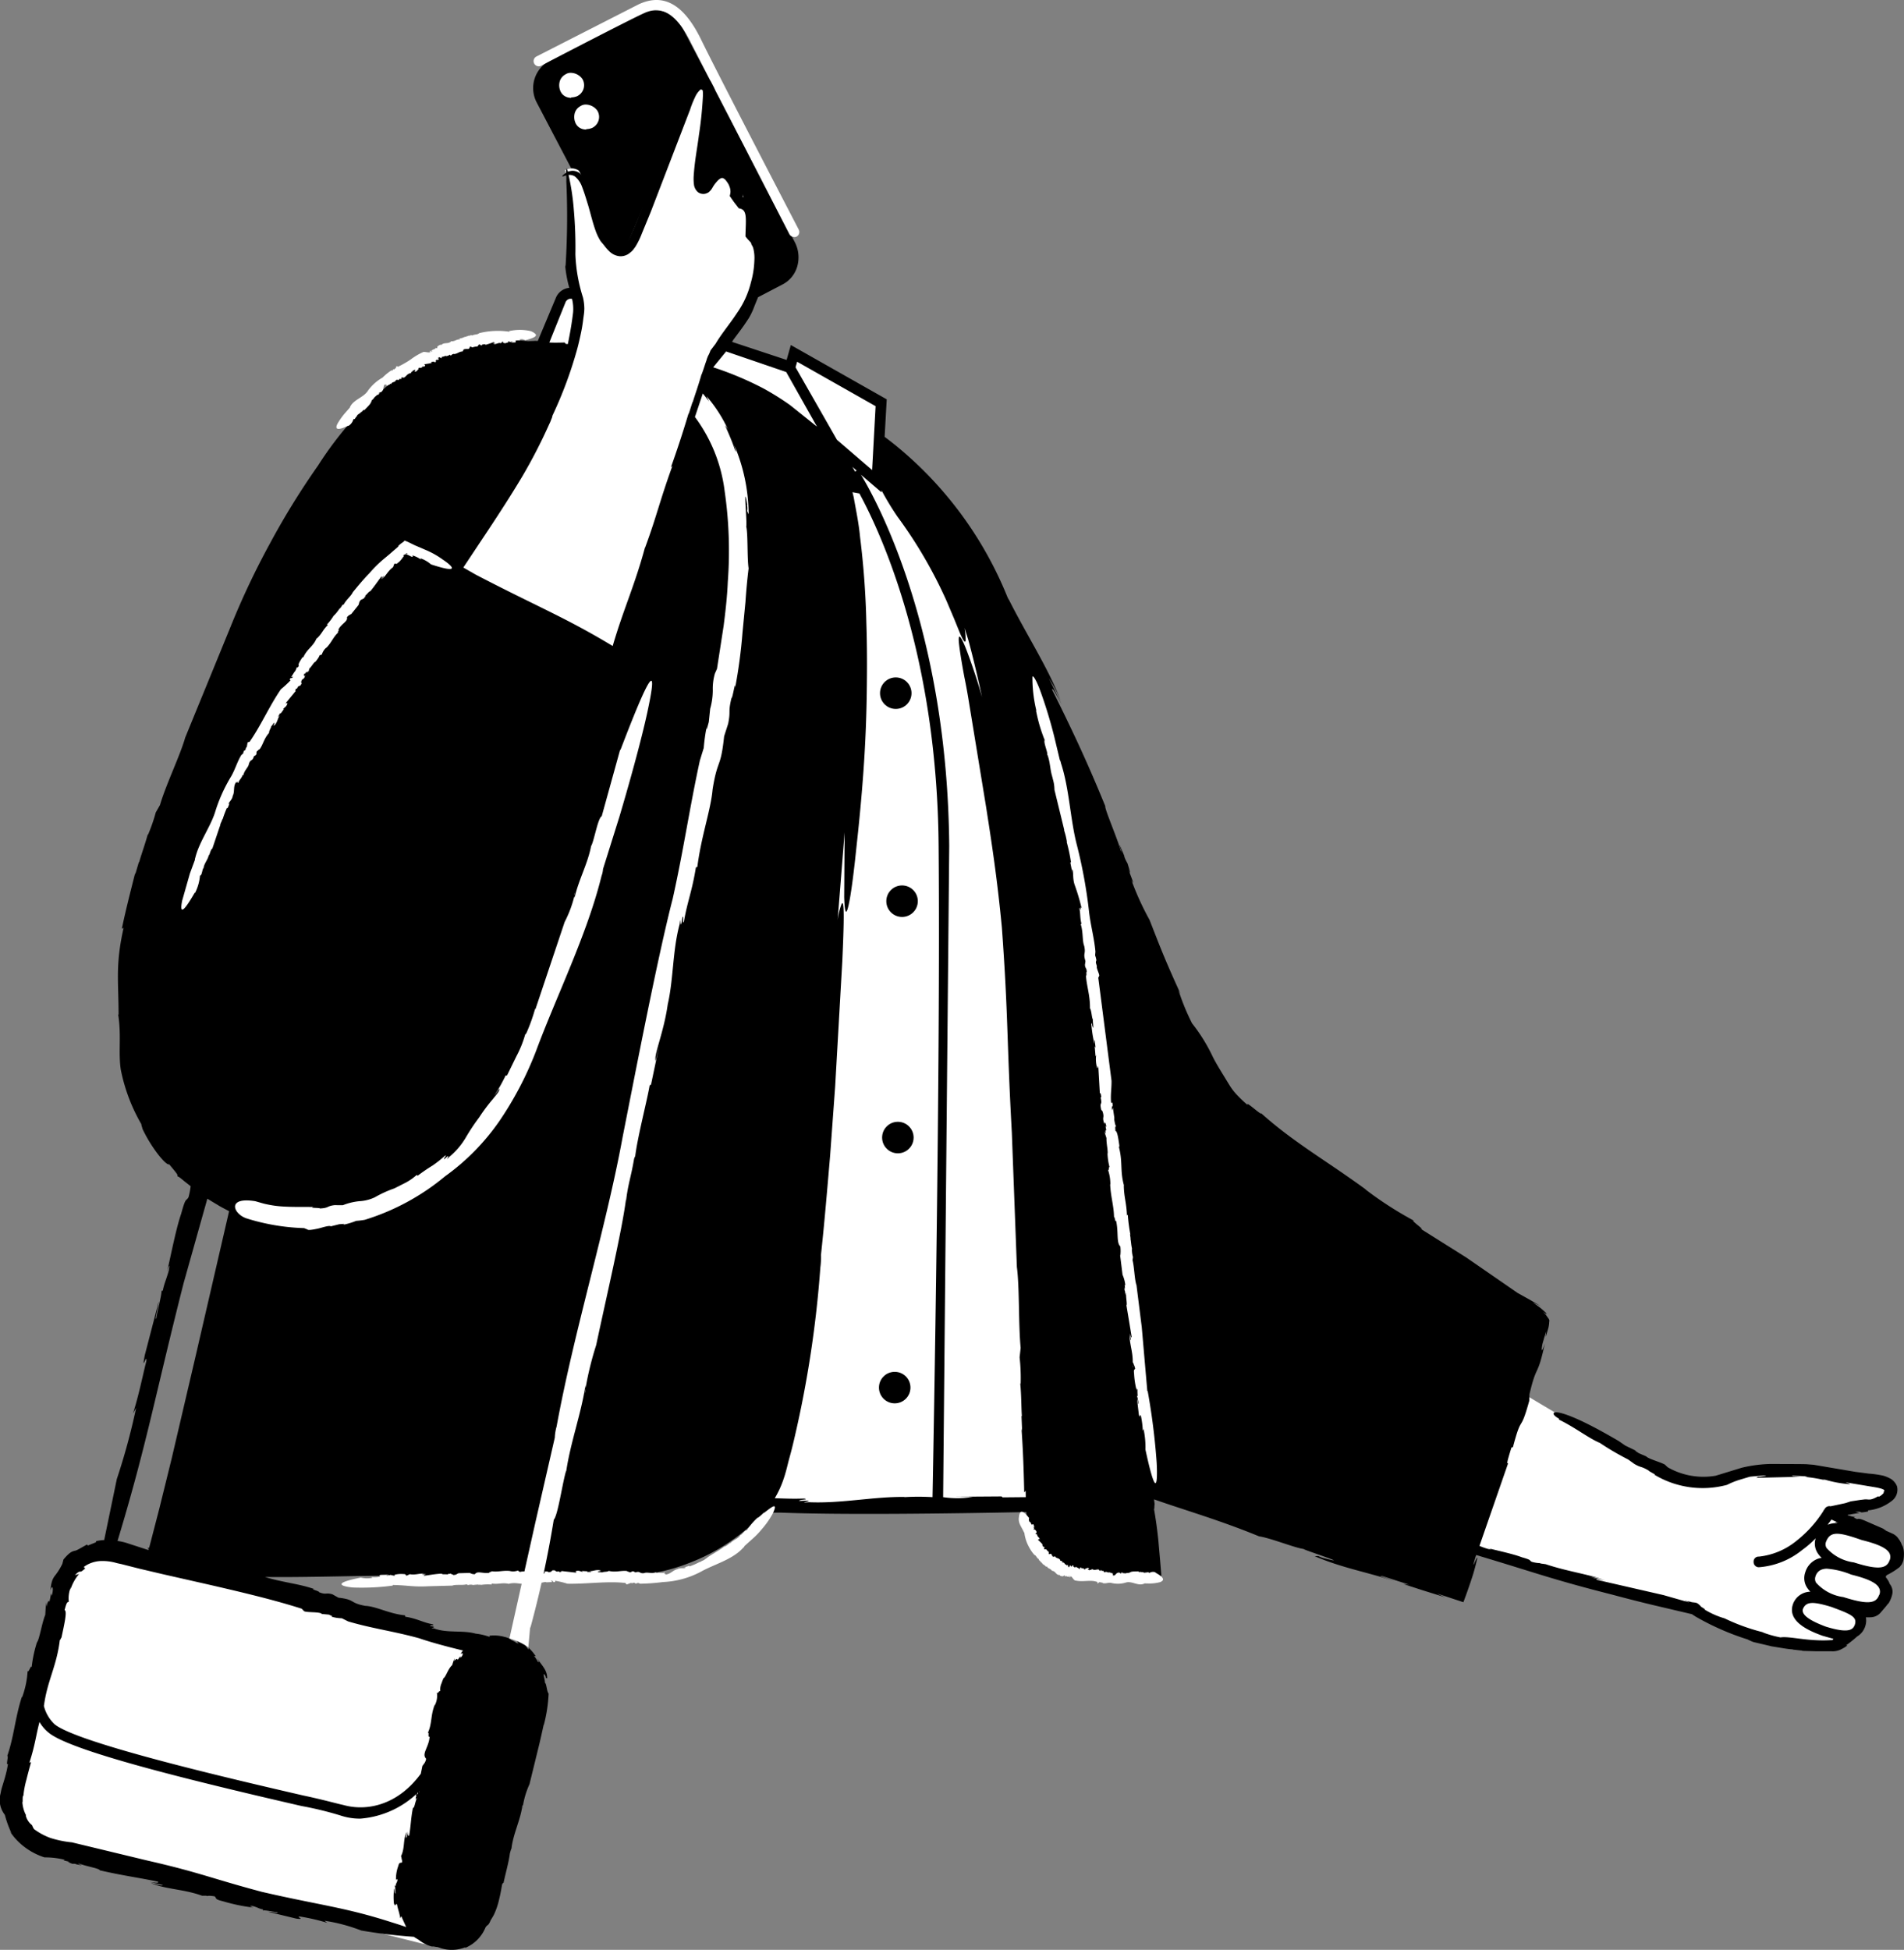 <svg xmlns="http://www.w3.org/2000/svg" width="181.268" height="185.606" viewBox="0 0 181.268 185.606">
  <rect x="0" y="0" width="181.268" height="185.606" fill="#808080" stroke="none"/>
  <g id="_61" data-name="61" transform="translate(-167.51 -64.467)">
    <g id="Group_1140" data-name="Group 1140">
      <path id="Path_16554" data-name="Path 16554" d="M207.6,249.45l-35.4-8.9a4.834,4.834,0,0,1-3.5-5.9l4.7-18.8a4.834,4.834,0,0,1,5.9-3.5l35.4,8.9a5.331,5.331,0,0,1,3.9,6.5l-4.5,17.8A5.409,5.409,0,0,1,207.6,249.45Zm31.7-162.4a15.478,15.478,0,0,0,0-2.2c-.3-1.6-1.6-1.3-1.6-1.3a2.22,2.22,0,0,0-.6-2.6c-1.1-.9-2,.3-2.4,1s-.4-.5-.2-2c.2-1.6,1-6.8.5-7.3-.6-.5-1.4-.7-2.2,1.6s-4.4,11.1-5.2,12.8c-.9,1.8-1.5.8-2.2-.1-.6-.9-.8-2.5-1.7-4.8s-2.4-1.5-2.4-1.5a43.791,43.791,0,0,1,.5,8.4c0,2.1,1,3.8.8,5.2s-.6,6-5.8,15.1c-1.17,2.03-3.18,5.23-5.56,8.9l1.57.9c5.97,3.1,8.74,4.14,13.55,7.1l9.14-27.5a18.294,18.294,0,0,1,1.6-2.4,12.756,12.756,0,0,0,3-6.4c.3-2.8-.8-2.9-.8-2.9h0Zm-13.43,40.4.08.05a.2.2,0,0,0-.08-.04Zm65.33,79a385.343,385.343,0,0,0,37.7,11.1,21.98,21.98,0,0,0,12.96,3.6c.6.1,1.36-.62,2.16-1.32.5-.4.17-1.08.47-1.68.2-.4,1.2.1,1.6-.4.5-.6,1.3-1.5.9-2-1.6-1.9.9-1.8,1.1-2.7a2.118,2.118,0,0,0-.6-2,41.907,41.907,0,0,0-5.52-2.4c-1-.2,2-.42,3.6-.72,1.8-.3,3.5-2.17.4-2.47s-5.6-1-6.5-1-4.1-.3-6.2.3c-1.5.4-3.1,1.5-6.4.3-5.2-2.1-22.4-12.8-30.7-18.1-4.2-2.2-18.4,14.7-5,19.5l.03-.01Z" fill="#fff"/>
      <path id="Path_16555" data-name="Path 16555" d="M340.9,211.05c-.4,1.2,1,2.1,3,2.6,1.9.6,3.5.9,4-.5.5-1.5-1-2.1-3-2.6C342.9,209.85,341.5,209.45,340.9,211.05Z" fill="#fff"/>
      <path id="Path_16556" data-name="Path 16556" d="M339.9,214.35c-.4,1.2,1,2.1,3,2.6,1.9.6,3.5.9,4-.5.5-1.5-1-2.1-3-2.6C342,213.15,340.4,212.85,339.9,214.35Z" fill="#fff"/>
      <path id="Path_16557" data-name="Path 16557" d="M338.7,217.45c-.3,1,.9,1.7,2.5,2.3,1.6.5,3,.7,3.4-.5.4-1.3-.9-1.7-2.5-2.3C340.5,216.45,339.2,216.15,338.7,217.45Zm-73.3-78.2a69.126,69.126,0,0,0-4.2-12.9c-7.5-17.7-18.4-27.3-33.3-26.7-3.6.1-15,.3-21.4,26.6-.8,3.4-15.4,81.4-15.4,81.4h79.3Z" fill="#fff"/>
      <path id="Path_16558" data-name="Path 16558" d="M243.1,98.15l-1.2,4.3,9.1,7.8.4-7.4-8.3-4.7Z" fill="#fff"/>
      <path id="Path_16559" data-name="Path 16559" d="M219.3,96.85l1.6-3.8a1.04,1.04,0,0,1,1.3-.6l20.5,7,6.5,11.4-17.7-3.1-12.2-10.9Z" fill="#fff"/>
      <path id="Path_16560" data-name="Path 16560" d="M248.8,109.45s8.4,12.3,8.6,35.5-.6,62.8-.6,62.8" fill="#fff"/>
    </g>
    <circle id="Ellipse_380" data-name="Ellipse 380" cx="1.5" cy="1.5" r="1.5" transform="translate(251.19 195.05)"/>
    <circle id="Ellipse_381" data-name="Ellipse 381" cx="1.5" cy="1.5" r="1.5" transform="translate(251.49 171.25)"/>
    <circle id="Ellipse_382" data-name="Ellipse 382" cx="1.5" cy="1.5" r="1.5" transform="translate(251.89 148.75)"/>
    <circle id="Ellipse_383" data-name="Ellipse 383" cx="1.5" cy="1.5" r="1.5" transform="translate(251.29 128.95)"/>
    <path id="Path_16561" data-name="Path 16561" d="M335,213.2a6.866,6.866,0,0,0,3.85-1.56,11.814,11.814,0,0,0,2.9-3.25" fill="#fff"/>
    <path id="Path_16562" data-name="Path 16562" d="M173.56,212.98h0a1.52,1.52,0,0,0,.06-.2ZM313.1,197.85h0v0Z"/>
    <path id="Path_16563" data-name="Path 16563" d="M348.6,211.58a2.547,2.547,0,0,0-.24-.5l-.18-.25a1.529,1.529,0,0,0-.3-.27,1.452,1.452,0,0,0-.18-.1l-.33-.15-.45-.2c.37.15-.13-.1-.1-.12l-1.88-.82-.28-.1c-.04-.01-.08-.01-.12-.02a.4.4,0,0,0-.22.02c-.48-.2-.27-.17-.17-.2a2,2,0,0,1-.43-.08l-.3-.08c-.01-.07.14-.07.2-.1a.557.557,0,0,0-.08.05c.3-.08.65-.12,1-.18l-.4-.1c.43-.04.47,0,.53.03a.2.2,0,0,0,.13.02,5.623,5.623,0,0,0,.57-.09l-.03-.1a4.3,4.3,0,0,0,2.27-.9,1.323,1.323,0,0,0,.5-1.4,1.5,1.5,0,0,0-.55-.68,3.523,3.523,0,0,0-.74-.32,9.563,9.563,0,0,0-1.38-.2l-1.3-.17-3.95-.67-.75-.06-.65-.01-2.72-.01a12.958,12.958,0,0,0-2.74.36l-2.48.76a6.836,6.836,0,0,1-4.56-.8l-.22-.2c-.05-.17-1.67-.6-1.83-.84l-.7-.3c-.18-.12-.56-.35-.2-.2l-1.1-.53-.62-.43c-6.34-3.73-6.9-2.77-5.7-2.14l.01.1c1.58.77,2.8,1.76,3.9,2.22a25.518,25.518,0,0,0,2.68,1.57l.6.43c.7.4.57.17,1.35.62-.08.03,1,.55.5.37a8.928,8.928,0,0,0,6.97,1,7.756,7.756,0,0,1,1.15-.47l1-.3c.06-.02,2.57-.24,1.13-.02a1.042,1.042,0,0,1-.33.02l-.16.1,4.15-.1c-.45-.04-1.03-.06-.64-.1l1.37.06c-.08.02-.14.03-.26.05a13.956,13.956,0,0,1,1.94.32l-.27-.13a11.29,11.29,0,0,0,2.5.5c.53.02-.95-.26.13-.1l2.4.4c1,.18.94.32.77.48.04.01.08.02-.02.12a1.38,1.38,0,0,1-.4.3l-.08-.04c-.67.38-.83.3-1,.3a1.26,1.26,0,0,0-.34,0l-.33.04-.93.14-.52.17-1.4.3a.51.51,0,0,0-.55.23l-.05.08c-.01.01-.01.01-.02.01a.54.54,0,0,0-.07.13,11.282,11.282,0,0,1-2.6,2.87,6.783,6.783,0,0,1-3.54,1.47.467.467,0,0,0-.5.5.49.49,0,0,0,.47.51h.05a7.459,7.459,0,0,0,4.13-1.66,9.114,9.114,0,0,0,1.26-1.1,1.65,1.65,0,0,0,.13,1.32,2.266,2.266,0,0,0,.44.55,1.666,1.666,0,0,0-.56.17,1.958,1.958,0,0,0-1,1.2,1.667,1.667,0,0,0,.12,1.38,2.669,2.669,0,0,0,.36.47,1.789,1.789,0,0,0-1.67,1.23l-.01.04c-.5,1.67,1.8,2.54,2.83,2.92l1.06.3c-.06.04-.1.06-.05.1a.35.35,0,0,1-.1.02h-.1c-2.2.14-3.95-.4-4.8-.26a10.129,10.129,0,0,1-1.75-.5l.25.05a18.867,18.867,0,0,1-3.82-1.36,7.8,7.8,0,0,1-2-.9c.4.17-.08-.1-.48-.37.13.08.2.13.22.12,0-.01-.02-.03-.07-.07a1.956,1.956,0,0,0-.3-.24l-.15-.04-.4-.05c0-.01-.03-.02-.01-.02-.83-.17-.7-.12-.3-.02-.02,0,.01.02.12.07l-2.46-.7-6.33-1.45c-.22-.12.28-.03.88.1l-1.46-.37a7.116,7.116,0,0,1,1.3.28c-1.7-.58-3.6-.83-5.6-1.5l-.44-.06-.12-.04a3.17,3.17,0,0,1-.77-.13c-.27-.15.06-.15-.94-.43-.77-.3-2.25-.62-3.3-.88.55.17.36.16.12.1a7.351,7.351,0,0,1-.85-.3l2.74-7.9c-.23.24.04-.58.3-1.45l.15-.06c.88-3.33.64-1.12,1.55-4.4l.02-.62c.7-3,.75-1.5,1.47-4.86-.2.65-.3.78-.3.55a2.964,2.964,0,0,1,.1-.6l.13-.46.2-.63a3.876,3.876,0,0,0-.04.52l.22-.76a2.58,2.58,0,0,0,.1-.66c.07-.2-.1-.34-.2-.5a1.925,1.925,0,0,0-.42-.46c.4.24.42.35.32.12-.1-.1-.27-.26-.53-.48l-.36-.27-.38-.27.42.2.2.1a2.764,2.764,0,0,1,.34.22,6.469,6.469,0,0,0-.7-.45l-.57-.33-1.13-.63-4.88-3.37-4.42-2.78c.77.37-1.15-.95-.52-.7a34.5,34.5,0,0,1-4.74-3.06l.2.13c-3.86-2.83-6.9-4.5-10.05-7.32.04.24-1.56-1.28-1.28-.78a12.548,12.548,0,0,1-1.12-1.07,5.358,5.358,0,0,1-.43-.54c-.14-.2-.27-.42-.4-.63-.5-.83-1-1.6-1.37-2.34a16.443,16.443,0,0,0-1.98-3.2,21.336,21.336,0,0,1-1.3-3.17l.23.42c-1.57-3.43-1.95-4.47-2.98-7.1a26.6,26.6,0,0,1-1.73-3.8c.4.73,0-.23-.33-1.12.23.56.33.72-.04-.47a3.319,3.319,0,0,1-.3-.63c0-.01-.01-.06.01-.04-.6-1.46-.53-1.2-.28-.5-.03-.03-.03.04.03.26-.46-1.58-1.65-4.27-1.57-4.52-1.8-4.42-3.28-7.5-5.04-11.05-.1-.44.36.36.9,1.4l-1.23-2.54a13.3,13.3,0,0,1,1.15,2.2c-1.2-3.15-3.18-6.15-4.96-9.67-.02-.03-.04-.05-.06-.08a1.013,1.013,0,0,0-.07-.15,36.023,36.023,0,0,0-9.87-13.8q-.888-.768-1.83-1.47l.2-3.57-9.13-5.17-.4,1.42-5.2-1.72a.537.537,0,0,0,.1-.16c.47-.64.92-1.2,1.5-2.1a6.563,6.563,0,0,0,.53-1.13l.35-.86,2.3-1.2a2.784,2.784,0,0,0,1.43-1.73,3.14,3.14,0,0,0-.2-2.25l-7.62-14.53c-.02-.1-.04-.24-.08-.38a1.252,1.252,0,0,0-.2-.4,1.491,1.491,0,0,0-.2-.15l-2.7-5.14a2.784,2.784,0,0,0-1.73-1.43,3.14,3.14,0,0,0-2.25.2l-8.6,4.5a2.948,2.948,0,0,0-1.22,3.98l3.27,6.24c.52,0,1.25.3,1.77,1.63.22.55.4,1.1.6,1.68-.18-.5-.37-.98-.58-1.46a3.108,3.108,0,0,0-.96-1.36,1.11,1.11,0,0,0-.96-.2.686.686,0,0,0-.17.05c-.08-.26-.14-.37-.16-.22a2.214,2.214,0,0,0-.02.32q-.077.064-.16.12c-.12.1-.2.16-.2.2-.02.06.13.02.36-.07a75.266,75.266,0,0,1-.05,8.7l-.04-.17a12.108,12.108,0,0,0,.4,2.18,1.42,1.42,0,0,0-.5.13,1.523,1.523,0,0,0-.78.82l-1.72,4.1c-.08,0-.17-.01-.28-.01-.16.02-.36.01-.63.03-.6-.06-1.3-.1-1.94-.1l-2.1.16a17.712,17.712,0,0,0-8.95,3.84,33.894,33.894,0,0,0-7.02,7.94,73.05,73.05,0,0,0-4.57,7.4,74.973,74.973,0,0,0-3.78,8l-4.3,10.5c-.47,1.68-1.82,4.44-2.4,6.42l-.4.7a16.268,16.268,0,0,1-.74,2.13l-.02-.05c-.28,1.03-.7,2.16-.82,2.67l-.02-.05-.37,1.25.02-.23c-.45,1.8-.94,3.68-1.28,5.36l.17-.1c-.8,3.56-.48,5.06-.48,8.28l-.04-.04c.32,2.05,0,3.6.25,5.27a16.875,16.875,0,0,0,2.07,5.38c-.27-.48.03.25-.02.22.87,1.87,2.3,3.58,2.55,3.4.95,1.13.76.93.8,1.17.04-.05.3.15.65.45l.6.47a6.722,6.722,0,0,1-.2,1.04c-.24.45-.25-.1-.7,1.58-.46,1.3-.95,3.8-1.35,5.56.27-.93.25-.62.18-.2-.22.84-.46,1.3-.58,1.96l-.13.03c.08.15-.47,2.28-.48,2.58-.24.45.25-1.33.22-1.56l-1.32,5.07c-.36,1.83.23-.3.14.6-.4,1.6-.7,3.18-1.27,4.98l.3-.54a61.941,61.941,0,0,1-1.84,6.78l-1.2,5.8a5.309,5.309,0,0,0-.8.11c.2.1-.3.2-.74.42l-.1-.1c-.86.48-1,.58-1.2.6-.17.06-.42.07-1.04.83-.03.13-.07.26-.1.4a5.842,5.842,0,0,1-.72,1.15,1.818,1.818,0,0,0-.24.43,3.153,3.153,0,0,0-.16.95c.13-.6.34-.22.1.52l-.07-.22a6.336,6.336,0,0,1-.16.84c0-.26-.14-.17-.27.44l-.04-.45-.07,1.2c-.35.86-.54,2.3-.8,2.64a12.306,12.306,0,0,0-.5,2.38c-.02-.4-.32.63-.38.3a8.564,8.564,0,0,1-.54,2.57v-.12c-.68,2.14-.74,3.76-1.4,5.67.16-.05-.17.96.07.75a10.922,10.922,0,0,1-.33,1.44l-.2.66a4.742,4.742,0,0,0-.17.7,2.3,2.3,0,0,0,.4,2.05,10.028,10.028,0,0,0,.64,1.76l-.17-.2a6.02,6.02,0,0,0,1.61,1.65,6.268,6.268,0,0,0,1.7.84,7.737,7.737,0,0,1,1.97.24c-.4.01.08.1.5.2-.28-.05-.37-.04.17.17a1.9,1.9,0,0,1,.33.01c0,.01.02.02.01.03.72.14.6.08.28-.02.02-.01,0-.04-.1-.1.7.32,2.06.5,2.1.7,2.15.5,3.73.7,5.53,1.08.18.14-.26.12-.8.02l1.27.3c-.04.13-.75-.1-1.14-.18,1.45.6,3.16.57,4.88,1.2h.4l.1.04c.01-.06.42-.03.7.02.22.18-.08.26.8.47a17.151,17.151,0,0,0,2.9.6c-.48-.14-.3-.16-.1-.15.44.1.66.28,1,.32v.16c-.14-.2,1.18.13,1.36.1.22.18-.7-.07-.83-.02l2.64.64c.96.12-.13-.2.35-.2a19.187,19.187,0,0,1,2.6.6l-.27-.2a16.354,16.354,0,0,1,3.5.93,48.52,48.52,0,0,0,5.02.6,2.13,2.13,0,0,0,1.7.4h-.1c.54-.27.37-.46,0-.6l.27.04c-.14-.14-.3-.27-.43-.4s-.22-.2-.2-.22a6.965,6.965,0,0,1-1-1.7,4.4,4.4,0,0,1-.33-2.52c.58-2.13,1.03-2.72,1.5-5.04.3-1.1.54-2.3.78-3.38-.08-.56.35-1.42.34-2.06l.18-.2a1.28,1.28,0,0,1,.13-.67l.03.02a6.884,6.884,0,0,1,.13-.84l.03.02.08-.38.03.08a6.049,6.049,0,0,1,.35-1.6h-.15c.42-1.02.23-1.47.66-2.38l.03.02a3.434,3.434,0,0,1,.34-1.57,4.462,4.462,0,0,0,.44-1.35c-.02.14.1-.02.12.01.2-.46.5-.88.28-1.07.24-.3.27-.17.38-.13-.1-.08.1-.35.3-.54l-.07.12a3.378,3.378,0,0,1,.63-.5l-.26-.12c.42-.17.23.18.57-.04l-.08-.18a1.873,1.873,0,0,1,1.45.23l.18.04a1.118,1.118,0,0,0,.18.08l.2.07.18.06a2.128,2.128,0,0,1,.67.4,3.45,3.45,0,0,1,1.03,1.35,4.428,4.428,0,0,1-.04,3.6l-.17.08c-.22,0,.13.78-.1.83l.02.32c-.06.07-.14.24-.15.08a.882.882,0,0,0-.03.5l-.2.26c-.38,1.06-.36,2.05-.7,3.18a26.257,26.257,0,0,0-1.26,5.48c-.22,2.17-1.66,4.4-1.85,6.63a.281.281,0,0,0,0,.24,5.777,5.777,0,0,1-.7,1.56,4.7,4.7,0,0,1-.75.9,4.346,4.346,0,0,1-1.74,1.03c-.57.17-1.05.18-1,.45.03.1.2.34.68.5a3.463,3.463,0,0,0,2.32-.1l-.03.07a3.572,3.572,0,0,0,1.95-1.97l.13-.16c.14-.05.25-.25.34-.48.1-.18.23-.37.32-.55a6.908,6.908,0,0,0,.5-1.47c.12-.48.2-.94.28-1.4.04-.1.1-.17.14-.17.18-.86.5-1.97.6-2.78q.059-.243.14-.48l.01.06c.14-1.45.9-2.83,1.05-4.23.01.06.08.1,0,.42a8.05,8.05,0,0,1,.67-2.38l.95-3.88c.14-.6.27-1.18.4-1.78,0,.01.01.02.01.04a13.969,13.969,0,0,0,.46-3c-.2-.26-.17-.9-.37-1.07.1-.05-.32-1.23.07-.6.03.06.06.16.02.17l.14.05c.03-.8-.55-1.27-.94-1.9.1.2.25.46.07.33a4.449,4.449,0,0,0-.38-.58l.17.05a4.6,4.6,0,0,0-.7-.83l.03.2c-.35-.38-.4-.7-1.04-.83-.3-.03.38.37-.14.17a2.816,2.816,0,0,0-.52-.28c.02,0-.01-.02-.01-.02l-.01-.02-.1-.06a1.6,1.6,0,0,0-.46-.17,3.718,3.718,0,0,0-1.47-.12c.04.04.02.07-.01.1a5.752,5.752,0,0,0-1.3-.3c-1.25-.35-2.7-.02-3.98-.5-.66-.02.6-.1-.35-.22.01-.16.46.01.25-.17-.93-.16-1.46-.54-2.62-.72l-.02-.13c-1.53-.15-2.74-.86-3.77-.9-1.54-.28-.93-.6-2.57-.78l-.57-.32c-.67-.2-.54.08-1.27-.2.07-.1-.93-.32-.46-.3-1.4-.5-2.95-.62-4.7-1.15,4.7.05,8.88-.16,13.95-.12,3.3.14,8.08.14,12.92.1l7.14-.1a17.352,17.352,0,0,0,6.35-1.2,18.719,18.719,0,0,0,6.8-4.46c.1-.1.2-.24.3-.35h1.6c5.8.23,15.9.1,23.43-.05a2.784,2.784,0,0,0,.1.6,6.35,6.35,0,0,0,.93,2.27,7.391,7.391,0,0,0,4.05,3l-.07.02a7.845,7.845,0,0,0,1.9.15q.78-.03,1.5-.03l1.42.02,2.07.05.6.01.3.01c.07.02.05-.05.05-.1l-.01-.15-.1-1.2-.17-1.94q-.161-1.608-.45-3.2c.1.58.05-.26.1-.22l-.06-.5c2.98,1.05,6.2,1.96,10,3.52,1.1.16,3.4,1.1,4.23,1.2.1.13,4.75,1.6,2.02.9a2.228,2.228,0,0,1-.6-.22l-.36.01c2.62,1.12,4.94,1.5,7.6,2.37-.78-.28-1.84-.6-1.1-.46l2.5.8-.55-.06,1.85.6,2.12.66c-.3-.14-.64-.28-.74-.35l2.48.82c.28-.74.57-1.56.82-2.33.16-.47.3-1,.47-1.7.2-.95-.7,1.66-.14-.26.02-.06.05-.13.07-.2q.222.058.44.13c5.44,1.63,6.84,2.2,12.55,3.65,1.26.34,2.56.67,3.85.98l3.7.87c.15.1.3.2.44.28a24.726,24.726,0,0,0,4.85,2.12,5.378,5.378,0,0,0,.56.25l1.7.4h-.04c.8.12,1.7.3,2.12.3l-.04.02c.33.03.66.08,1,.1l-.17.02,1.46.04h1.44l-.13-.01a1.768,1.768,0,0,0,1-.17,3.9,3.9,0,0,0,.62-.38h-.15a11.43,11.43,0,0,0,1.07-.85,1.738,1.738,0,0,0,.77-.98,1.711,1.711,0,0,0,.06-.84h.15c.1,0,.23,0,.36-.01a1.287,1.287,0,0,0,.9-.45c.23-.27.46-.52.73-.88v.04a2.967,2.967,0,0,0,.36-.85,1.17,1.17,0,0,0-.22-1.02l-.02-.02a1.182,1.182,0,0,0-.12-.28,2.617,2.617,0,0,0-.24-.34.246.246,0,0,1,.05-.17c.03-.02.05-.04.08-.06a6.6,6.6,0,0,0,1.2-.76c.07-.1.14-.18.2-.27a2.367,2.367,0,0,0,.13-.32,3.248,3.248,0,0,0,.06-.55,2.222,2.222,0,0,0-.15-.92v.08Zm-169.67-1.2c2.6-8.68,3.4-13.3,6.06-23.77l2.26-8.04q.485.3.98.59l.16.1c.06.04.12.06.18.1.03.02.07.04.1.06l-.01-.01.66.35-3.2,13.85-2.28,9.75-1.16,4.7-.97,3.74h-.04c-.18,0-.1.05.01.1a.3.3,0,0,0-.02.1c-.04-.01-.07-.01-.13-.02l-2-.65a5.3,5.3,0,0,0-.83-.18l.23-.77Zm28.33,24.9c.02-.13-.01-.18-.15.06a.38.38,0,0,1,.03.16c-.01,0-.02.01-.03,0-.05.34,0,.3.05.14.01.01.04,0,.08-.04-.22.3-.24.97-.42.97-.2,1-.2,1.78-.36,2.63-.1.07-.15-.14-.12-.4l-.12.6c-.13-.04.01-.36.03-.55-.4.65-.16,1.5-.56,2.3l.06.2-.03.05c.06.01.08.2.07.34-.14.1-.26-.07-.36.34a3.611,3.611,0,0,0-.22,1.4c.07-.25.12-.15.14-.03-.04.22-.18.33-.16.52h-.16c.16-.07.07.62.15.7-.13.12-.08-.36-.15-.43a6.555,6.555,0,0,0-.02,1.4c.17.48.14-.1.3.12.07.42.24.8.3,1.3l.1-.2.47,1.04c-.72-.25-1.38-.45-1.38-.45-4.47-1.44-6.92-1.64-12.36-2.9-4.74-1.26-5.94-1.85-10.9-2.98l-7.18-1.73a9.971,9.971,0,0,1-2.05-.42,6,6,0,0,1-1.57-.85,2.1,2.1,0,0,1-.18-.37,1.665,1.665,0,0,1-.6-.93l.04.01a3.085,3.085,0,0,1-.36-1.3l.03.02a4.47,4.47,0,0,1,.02-.63l.04.12a8.659,8.659,0,0,1,.3-1.63c.14-.58.3-1.14.44-1.66l-.16.05c.55-1.7.63-2.63.96-3.87a3.678,3.678,0,0,0,.85,1c2,1.7,12.8,4.4,24.1,7a32.7,32.7,0,0,1,3.7.9,5.822,5.822,0,0,0,1.9.3,8.857,8.857,0,0,0,5.5-2.5,1.152,1.152,0,0,1-.04.2h-.02Zm.15-.22c-.01-.03-.02-.03-.02-.05l.04-.04a.869.869,0,0,0-.02.1v-.01Zm-11.2-17.48.2.2c.05.23,1.58.07,1.74.32l.66.06c.17.08.54.22.2.18a3.954,3.954,0,0,0,1.05.17l.6.3c2.3.68,4.33.93,6.75,1.6,1.1.38,2.58.78,4.18,1.17a1.181,1.181,0,0,0-.23.35c.25-.25.3.08-.02.34l-.01-.16a1.964,1.964,0,0,1-.28.38c.04-.15-.1-.17-.3.1l.03-.28c-.08.22-.16.44-.22.66-.4.34-.6,1.13-.83,1.25,0,0-.1.24-.2.52a1.42,1.42,0,0,0-.1.74c-.07-.2-.23.28-.33.1a1.939,1.939,0,0,1-.2,1.22v-.06c-.4.98-.25,1.8-.65,2.66.15-.01-.05.46.16.38-.06,1-.8,1.63-.33,2.1-.08.44-.26.48-.34.7v-.1l-.17.83c-2.2,3-5.15,3.6-7.38,2.97-.5-.1-1.9-.5-3.8-.9-6.5-1.5-21.6-5-23.7-6.8a3.588,3.588,0,0,1-1-1.72c.32-2.45,1.24-3.8,1.53-6.4-.04.34.1-.12.14-.1.26-1.23.57-2.54.3-2.63.23-.9.27-.7.4-.8a2.773,2.773,0,0,1,.2-1.4,1.665,1.665,0,0,0-.05.28,4.262,4.262,0,0,1,.83-1.52l-.4.12c.34-.36.44-.34.52-.34s.13-.02.46-.3l-.13-.15a2.926,2.926,0,0,1,1.6-.56,4.757,4.757,0,0,1,1.55.2l.46.1,1.65.42,2.25.53,4.54,1.03c3.03.7,6,1.4,8.67,2.25v-.01ZM243.4,98.9l7.47,4.23-.33,6.08-3.35-2.88-3.94-6.9.15-.52h0Zm5.67,10.36-.15.1-.26-.45.4.35Zm-8.82-17.87c.03-.1.05-.2.07-.3l-.06.3h-.01Zm-5.4-10.45a2.013,2.013,0,0,1,1.67-.76,1.533,1.533,0,0,0-1.22.3,2.789,2.789,0,0,0-.44.4c.07-1.18.26-2.46.46-3.78l.01-.6.03-.17a6.563,6.563,0,0,1,.02-1.06,1.138,1.138,0,0,1,.1-.26l6.86,13.08a2.016,2.016,0,0,1,.14,1.5,1.786,1.786,0,0,1-.92,1.12l-1.28.67c.07-.2.12-.4.17-.6.01-.17.03-.35.04-.53.01-.01.01-.04.02-.02.1-1.2.03-1,0-.44-.01-.03-.02.02-.06.2a5.525,5.525,0,0,0,.03-1.74,2.519,2.519,0,0,0-.3-.9,1.778,1.778,0,0,0-.28-.38c-.07-.07-.1-.1-.14-.1-.06-.01-.03-.06-.02-.1a.1.1,0,0,1,.03-.06c.01-.3.01-.58.01-.86a6.957,6.957,0,0,0-.06-1,2.8,2.8,0,0,0-.4-1,1.56,1.56,0,0,0-.41-.4,2.013,2.013,0,0,0-.25-.14l-.13-.05a.227.227,0,0,0-.04-.01.81.81,0,0,0-.31,0,1.058,1.058,0,0,0,.06-.28.958.958,0,0,0,0-.17c0-.1-.01-.2-.02-.3a2.02,2.02,0,0,0-.14-.55,3.092,3.092,0,0,0-.55-.93,2.109,2.109,0,0,0-.43-.4,1.474,1.474,0,0,0-.56-.23,1.523,1.523,0,0,0-1.17.3c-.16.1-.1,0,.12-.17a1.134,1.134,0,0,1,.55-.23,1.615,1.615,0,0,0-.57.2,2.339,2.339,0,0,0-.65.6.193.193,0,0,0,.03-.1v-.03Zm-15.32-7.1a1.93,1.93,0,0,1,.78-2.63l8.6-4.5a2.03,2.03,0,0,1,.94-.22,2.24,2.24,0,0,1,.57.08,1.77,1.77,0,0,1,1.12.93l2.34,4.47A2.066,2.066,0,0,0,232.86,73a8.705,8.705,0,0,0-.46,1.16c.3-.76.24-.5.14-.16-.24.67-.44,1-.6,1.53l-.1.03a12.79,12.79,0,0,1-.64,2c-.2.35.34-1.03.36-1.22L230,80.24c-.5,1.42.2-.22-.01.48-.48,1.23-.9,2.46-1.56,3.84l.26-.4c-.45,1.16-.83,2.1-1.2,2.9a2.064,2.064,0,0,1-.62.8l-7.34-14.03Zm1.82,19.4a.55.55,0,0,1,.3-.3.5.5,0,0,1,.32-.02,3.967,3.967,0,0,1,.1,1.3c-.13,1.08-.3,2.03-.5,3-.07-.01-.14-.01-.2-.02l-.1-.13c-.7.02-1.15.02-1.46,0l1.54-3.83Zm13.55,5.17a1.614,1.614,0,0,0-.13.36l-.1.28c-.12.37-.24.74-.37,1.08v-.05c-.28,1.03-.7,2.17-.84,2.68l-.01-.05-.4,1.24.04-.22q-.778,2.623-1.7,5.2l.13-.1c-1.23,3.4-1.47,4.72-2.6,7.78v-.05c-1,3.7-2.04,5.84-3.08,9.4-4.5-2.72-7.3-3.8-13.05-6.8l-1.17-.67,2.42-3.64c1.08-1.63,2.14-3.27,3.14-4.94a50.882,50.882,0,0,0,2.62-5.07,3.259,3.259,0,0,0,.2-.48.884.884,0,0,0,.1-.32,39.344,39.344,0,0,0,2.37-6.38s.14-.5.32-1.35a14.6,14.6,0,0,0,.25-1.5l.06-.43a4.724,4.724,0,0,0,.04-.53,4.821,4.821,0,0,0-.13-1.07,15.361,15.361,0,0,1-.72-4.1,40.493,40.493,0,0,0-.15-4.24,22.751,22.751,0,0,0-.5-3.32.967.967,0,0,1,.6.14,2.233,2.233,0,0,1,.68.98c.17.44.33.94.43,1.27l.17.55c.25.86.43,1.68.76,2.55a4.987,4.987,0,0,0,.32.66,1.082,1.082,0,0,0,.13.2l.3.36a4.285,4.285,0,0,0,.5.57,1.627,1.627,0,0,0,1,.46,1.386,1.386,0,0,0,1-.37,1.575,1.575,0,0,0,.37-.4,1.944,1.944,0,0,0,.2-.3,7.6,7.6,0,0,0,.52-1.1l.84-2.04,3.75-9.75a9.049,9.049,0,0,1,.48-1.2,2.075,2.075,0,0,1,.5-.7.118.118,0,0,1,.1-.01.155.155,0,0,1,.06.03c.01.01.03.02.04.03.02.03.02.03.03.1a3.343,3.343,0,0,1,.01.45,35.991,35.991,0,0,1-.38,3.72c-.15,1.22-.4,2.38-.5,3.92a4.7,4.7,0,0,0,.01.65c0,.06.02.14.03.23a.578.578,0,0,0,.05.17,1.058,1.058,0,0,0,.36.5.9.9,0,0,0,.5.14.828.828,0,0,0,.32-.08.556.556,0,0,0,.22-.14,1.273,1.273,0,0,0,.24-.28l.16-.27.14-.2c.1-.12.2-.24.3-.34.22-.2.36-.23.44-.2a.159.159,0,0,1,.1.05.559.559,0,0,0,.08.05c.01.01.01,0,.02.01a2.826,2.826,0,0,1,.32.43,1.834,1.834,0,0,1,.18.46.911.911,0,0,1,.03.23.628.628,0,0,1,0,.14,1.635,1.635,0,0,1-.07.33l.42.6.45.58c.85.1.66.98.63,2.67a3.815,3.815,0,0,0,.36.42l.16.18a1.2,1.2,0,0,1,.06.2.813.813,0,0,1,.06.08,1.277,1.277,0,0,1,.13.36,3.675,3.675,0,0,1,.08,1.02,8.771,8.771,0,0,1-.34,2.16,8.581,8.581,0,0,1-1.3,2.85c-.65,1-1.5,2-2.04,2.93l-.5.66a3.149,3.149,0,0,1-.27.59l.03-.01Zm.5,1.03,1.2-1.47c.01-.02.02-.03.03-.05l5.73,1.96,2.93,5.2-2.56-2.05a25.591,25.591,0,0,0-2.56-1.6,31.275,31.275,0,0,0-4.76-2h0Zm18.23,107.52c-2.97-.04-6.03.64-9.12.5-1.47.14,1.3-.23-.9-.12-.07-.16,1.03-.1.46-.23-1.03.04-1.9,0-2.8-.03a9.184,9.184,0,0,0,.85-1.86c.25-.72.37-1.35.56-2.03s.35-1.34.5-2a104.254,104.254,0,0,0,2.43-16.07,7.271,7.271,0,0,0,.06-1.2c.34-3.14.6-6.3.87-9.43l.48-6.6.68-11.93c.16-3.55.22-6-.07-5.44a7.076,7.076,0,0,0-.38,1.52l.13-1.54.54-6.8-.04,6.18c.06,1.75.22,1.64.43.7s.43-2.68.6-4.2l.3-2.8c.53-5.13.76-9.03.82-13.2.03-2.08.04-4.23-.04-6.64a80.413,80.413,0,0,0-.6-8.17c-.13-1.37-.4-2.6-.6-3.75l-.12-.5.66.12c2.2,4.06,7.4,15.53,7.54,33.57.18,21.1-.47,56.18-.58,61.97a22.087,22.087,0,0,0-2.7,0Zm9.35.05-.12-.1-4.38.03,1.64.02a9.132,9.132,0,0,1-2.82.02l.58-62c-.18-20.67-6.93-32.9-8.4-35.32l1.95,1.67.01-.18a26.369,26.369,0,0,0,1.5,2.48,43.342,43.342,0,0,1,4.66,7.98l.74,1.74.54,1.33c.3.7.5,1.04.56.78a5.861,5.861,0,0,0-.1-1.23l.36,1.16c.47,1.73.9,3.55,1.3,5.44q-.232-.855-.5-1.7c-.48-1.46-.84-2.46-1.1-3.1-.53-1.28-.67-1.14-.6-.4s.3,2.1.52,3.28q.223,1.081.4,2.17l1.67,10.2c.5,3.22,1.04,6.64,1.5,11.45.62,8.48.46,10.74.95,19.54l.48,12.8c.26,1.95.14,5.4.36,7.7l-.1.9a17.845,17.845,0,0,1,.1,2.53l-.04-.05c.12,1.2.1,2.53.16,3.13l-.04-.05.06,1.45-.06-.25c.15,2.08.22,4.22.26,6.1l.14-.16q0,.305.01.61l-2.2.02h.01Zm78.9,2.1a4.051,4.051,0,0,0,.7.3c-.3-.08-.4-.1-.3-.03a1.834,1.834,0,0,0,.17.07,2.272,2.272,0,0,0-.94.16c.14-.2.26-.36.37-.5h0Zm2.22,10c-.17.5-.6.86-2.75.2-1.62-.6-2.34-1.15-2.2-1.67.3-.73.92-.76,2.75-.2l.26.1c1.7.63,2.15.9,1.94,1.57h0Zm2.3-2.8c-.3.84-1.18.88-3.4.18a4.228,4.228,0,0,1-2.6-1.38.7.7,0,0,1-.05-.58.992.992,0,0,1,.5-.62,1.428,1.428,0,0,1,.6-.12,7.615,7.615,0,0,1,2.3.56c1.12.28,2.3.65,2.63,1.23a.751.751,0,0,1,.03.73h-.01Zm1-3.3c-.3.83-1.18.88-3.4.18a4.228,4.228,0,0,1-2.6-1.38.676.676,0,0,1-.05-.57c.4-1.04,1.15-.97,3.4-.18,1.12.28,2.3.65,2.63,1.23a.792.792,0,0,1,.02.72h0Z"/>
    <g id="Group_1141" data-name="Group 1141">
      <path id="Path_16564" data-name="Path 16564" d="M238.62,112.52a1.784,1.784,0,0,1,.02.6l.14.3a16.98,16.98,0,0,0-1.36-6.57c.16.5.23.85.05.4-.27-.78-.6-1.55-.94-2.3a2.549,2.549,0,0,1,.3.43,13.327,13.327,0,0,0-2.06-3.2l.25.5-.6-.76-.75,2.24a14.868,14.868,0,0,1,2.83,7.06,39.526,39.526,0,0,1,.3,8.62c-.06,1.43-.22,2.83-.4,4.22l-.63,4.07-.2.45a5.186,5.186,0,0,0-.2,1.6,6.617,6.617,0,0,1-.25,1.76l-.13,1.26c-.1.34-.27,1.07-.2.44a17.626,17.626,0,0,0-.28,2.02l-.37,1.2c-.98,4.5-1.53,8.4-2.58,13.13-1.46,5.65-3.53,16.43-4.76,22.64-1.6,8.76-4.67,18.67-6.3,27.63a4.331,4.331,0,0,0-.17,1.05l-1.86,8.12-2.46,11a6.173,6.173,0,0,1,1.8.84l.18-2v.2a99.962,99.962,0,0,0,2.24-10.34c.4-.42.85-3.65,1.18-4.67v.1c.4-2.76,1.44-5.55,1.83-8.2a1.863,1.863,0,0,1-.07.78,30.954,30.954,0,0,1,1.1-4.64c.97-4.57,2.46-10.9,2.84-13.9v.2c.2-1.7.45-2.16.77-4.04.04-.1.08-.23.1-.2.22-1.85,1.13-5.3,1.38-6.78l.13-.07.76-3.62-.32,1.35c-.2-.53.78-2.7,1.15-5.36.56-2.45.45-5.1,1.13-7.63.12-1.25,0,1.12.28-.72.17-.03-.08.87.14.43.3-1.8.78-2.9,1.13-5.12l.14-.06c.37-2.92,1.28-5.4,1.45-7.36.48-3,.77-1.92,1.1-5.07l.38-1.18c.27-1.33-.03-1,.32-2.46.1.1.38-1.86.35-.98a48.828,48.828,0,0,0,.7-5.26l.28-2.9c.07-1.07.17-2.14.3-3.2-.15-1-.05-3.28-.23-4,.12-.13-.32-4.6.1-2.04l-.01.01Z" fill="#fff"/>
      <path id="Path_16565" data-name="Path 16565" d="M226.57,135.93l-.01-.14-1.76,6.36c-.37.2-.7,2.23-1,2.84v-.07c-.3,1.72-1.24,3.36-1.58,5a.764.764,0,0,1,.05-.5,10.832,10.832,0,0,1-1,2.8l-2.8,8.36v-.14a17.06,17.06,0,0,1-.86,2.4c-.05.05-.1.12-.1.1a10.424,10.424,0,0,1-.83,2.06l-.9,1.84h-.13a16.867,16.867,0,0,1-1.1,1.95,5.764,5.764,0,0,0,.48-.7c.08.22-.23.53-.6,1a16.37,16.37,0,0,0-1.3,1.74,20.183,20.183,0,0,0-1.3,1.96,7.015,7.015,0,0,1-1.57,1.82c-.5.6.37-.6-.44.2-.13-.1.34-.42.04-.32a10.648,10.648,0,0,1-1.18.93,16.323,16.323,0,0,0-1.4.96l-.1-.07a5.206,5.206,0,0,1-1.06.74l-1.07.54a10.826,10.826,0,0,0-1.86.85,3.974,3.974,0,0,1-1.5.37,5.779,5.779,0,0,0-1.54.38c-.25,0-.5,0-.75-.01-.8.08-.54.28-1.44.32.04-.08-1.13-.03-.6-.14-1-.02-2,.02-3.1-.06a10.17,10.17,0,0,1-1.67-.27l-.77-.22c-2.8-.45-2.08,1.24-.82,1.64a20.215,20.215,0,0,0,5.46.92l.32.13c.07.1.57.01,1.07-.1.5-.13,1-.3,1.16-.2l.8-.2c.23-.01.72-.08.33.06a6.936,6.936,0,0,0,1.28-.38,7.343,7.343,0,0,0,.82-.1,22.106,22.106,0,0,0,7.64-4.14,21.583,21.583,0,0,0,5.16-5.24,32.587,32.587,0,0,0,3.5-6.68c1.95-5.26,4.87-11.1,6.24-16.68a2.285,2.285,0,0,0,.14-.65l1.56-4.98s1.82-6.06,2.65-9.9.85-5.38-2.57,3.6l.01.02Zm-21.52-17.6-.1.06C204.97,118.4,204.99,118.39,205.05,118.33Zm-16.4,24.17v0Zm12.43-21.67h0l.02-.03Z" fill="#fff"/>
      <path id="Path_16566" data-name="Path 16566" d="M205.42,116.5l-.85.74-.6.5a12.085,12.085,0,0,0-1.3,1.3c-.55.56-1.08,1.2-1.57,1.8-.15.35-.66.75-.85,1.15l-.16.08a1.038,1.038,0,0,1-.28.37v-.02c-.1.2-.28.37-.33.47l-.01-.02-.16.2v-.05a5.3,5.3,0,0,1-.68.9l.1.03c-.54.53-.56.85-1.07,1.3l-.01-.02c-.33.8-.92,1-1.27,1.82.04-.1-.06.01-.08-.01-.22.34-.46.7-.33.8-.17.24-.18.17-.25.16.06.04-.06.27-.18.46l.04-.1-.35.56.2-.03c-.23.26-.2-.02-.35.27l.1.06a10.764,10.764,0,0,1-.93.86c-1.1,1.6-1.94,3.53-2.98,5l-.12.03c-.13-.03-.08.53-.22.53l-.05.2c-.05.04-.13.14-.1.03a.851.851,0,0,0-.12.32l-.17.14c-.4.65-.56,1.3-.95,2a15.044,15.044,0,0,0-1.57,3.5c-.46,1.4-1.52,2.83-1.87,4.3a.321.321,0,0,0-.03.18l-.48,1.3-.74,2.6c-.2,1.03-.08,1.46,1.2-.77l.02.04a4.481,4.481,0,0,0,.48-1.66c.2-.02.2-.58.33-.72l.01.02c.04-.47.44-.84.5-1.3a.118.118,0,0,1,.01.14c.1-.3.22-.73.32-.7l.74-2.2.01.04c.01-.3.13-.34.2-.64.02-.01.03-.03.04-.02a9.1,9.1,0,0,1,.4-1.06l.07.01.23-.56-.1.2c-.13-.15.3-.37.36-.82.2-.36.03-.9.3-1.26.02-.22.04.22.12-.08.1.03-.01.15.1.12.1-.3.3-.4.42-.75l.07.02c.1-.5.5-.76.53-1.1.17-.47.34-.2.47-.7l.2-.13c.12-.18-.03-.2.13-.4.05.04.2-.24.18-.1.36-.43.43-1.05.94-1.6-.03-.2.2-.48.2-.63.06.01.4-.62.28-.2-.01.04-.05.1-.06.07l.04.08c.34-.28.33-.68.57-1.02-.1.1-.17.23-.15.1l.2-.32.01.1.33-.46-.1.03c.18-.22.34-.23.42-.55.02-.15-.23.17-.1-.1l.9-1.1c-.1-.01-.02-.12.04-.23l.07.03c.2-.48.24-.06.45-.52v.07l-.05-.2c.13-.46.26-.1.38-.64-.1.17-.2-.02-.02-.2l.02.1c.06-.12.06-.18.13-.24-.01.1.06.1.17-.07v.16l.1-.38c.23-.2.43-.62.58-.65,0,0,.4-.47.4-.66-.02.14.2-.12.2.01a1.375,1.375,0,0,1,.44-.7l-.01.03c.5-.5.65-1.02,1.13-1.46-.1-.03.16-.27.02-.27.3-.6.93-.78.82-1.18.18-.24.3-.22.4-.33l-.03.07.72-.9c.1-.18.01-.3.3-.56-.03.13.06.01.15-.1-.05.07-.05.1.1,0a.211.211,0,0,1,.04-.1.031.031,0,0,1,.02.01c.14-.2.1-.17.02-.1,0-.01-.02-.01-.05,0,.22-.13.44-.5.54-.46.45-.53.72-.97,1.08-1.42.1-.01.03.12-.07.26l.27-.3c.06.06-.13.2-.2.3.42-.27.6-.8,1.1-1.14l.04-.13.03-.02c-.03-.02.03-.15.1-.2.1-.01.1.12.3-.08.2-.1.45-.5.6-.68-.1.07-.1.02-.07-.04.07-.06.13-.03.16-.1l.04.1c-.03-.04,0-.1.04-.15s.1.01.12-.02c.04.1-.12-.02-.1.1.1,0,.15.06.18.06.05.02.1.05.3.15.3.08-.01-.1.16-.1a2.842,2.842,0,0,1,.76.38l-.05-.12a3.063,3.063,0,0,1,1,.58c3.66,1.2,1.15-.44,1.15-.44a8.177,8.177,0,0,0-1.67-.94l-.88-.38c-.1-.03-.5-.24-.8-.38l-.24-.1-.06-.03-.15.15a2.076,2.076,0,0,0-.46.37l-.01.06Zm69.98,78.13v-.2c-.01,0-.02.05-.01.2Zm-6.36-49.93c-.01-.02-.01-.03-.02-.04C269.04,144.69,269.04,144.7,269.04,144.7Zm6.68,42.1h0a.148.148,0,0,1,.01.06Z" fill="#fff"/>
      <path id="Path_16567" data-name="Path 16567" d="M276.74,196.9l-.53-6.1-.5-3.98c-.2-.6-.2-1.68-.38-2.4l.04-.3a2.572,2.572,0,0,1-.1-.78l.02.01c-.1-.36-.1-.78-.16-.97h.02l-.06-.45.04.07a16.525,16.525,0,0,1-.25-1.9l-.08.06c-.05-1.26-.28-1.7-.3-2.85l.02.01c-.4-1.4-.1-2.28-.5-3.72.05.18.04-.08.06-.07-.1-.68-.2-1.4-.37-1.4-.06-.5.01-.4.06-.48-.07.01-.16-.4-.2-.8l.05.17-.16-1.1-.1.23c-.03-.6.15-.17.05-.73l-.12.02c-.07-.8.05-1.3.04-2.1l-1.26-9.8.07-.15c.12-.08-.3-.8-.2-.94l-.1-.34c.01-.1.01-.3.06-.14a2.106,2.106,0,0,0-.13-.56l.03-.36c-.12-1.3-.43-2.37-.6-3.72a46.681,46.681,0,0,0-1.16-6.4c-.64-2.43-.72-5.4-1.53-7.84a.67.67,0,0,0-.1-.28l-.55-2.3a44.967,44.967,0,0,0-1.36-4.42c-.32-.83-.63-1.38-.7-1.2a13.394,13.394,0,0,0,.38,3.24l-.04-.05a14.894,14.894,0,0,0,.83,2.84c-.13.18.24,1.02.25,1.33h-.02c.32.73.26,1.6.55,2.3-.02-.03-.07-.03-.1-.2a3.715,3.715,0,0,1,.25,1.3l.94,3.86-.04-.05a6.786,6.786,0,0,1,.28,1.12.28.28,0,0,0-.01.06,16.246,16.246,0,0,1,.4,1.9l-.06.04.2,1.02-.05-.38c.2.1.02.8.27,1.5a19.692,19.692,0,0,1,.63,2.1c.14.33-.2-.28-.04.22-.1.03-.1-.23-.15-.1.12.5.04.84.2,1.46l-.07.04c.25.8.13,1.55.33,2.07.18.83-.14.6.12,1.45l-.05.35c.03.38.16.25.17.67-.07-.02.02.53-.07.3.03.95.4,1.9.38,3.16.16.25.16.9.28,1.08-.05.04.15,1.25-.06.57-.02-.06-.03-.17-.01-.16l-.08-.07a10.882,10.882,0,0,0,.3,1.98c0-.2-.04-.5.03-.3l.07.65-.08-.13.08.97.06-.14a3.121,3.121,0,0,0,.08,1.2c.1.24.05-.46.13.04l.14,2.42c.08-.1.1.13.14.35l-.07.03c.2.85-.13.33.06,1.18l-.06-.07.18.2c.24.75-.1.43.2,1.27-.05-.34.14-.18.16.24l-.08-.1a2.616,2.616,0,0,1,.08.46c-.05-.13-.1-.06-.06.28l-.12-.22.2.63c-.02.5.17,1.28.1,1.5a6.062,6.062,0,0,0,.2,1.3c-.1-.2-.05.38-.15.23a4.279,4.279,0,0,1,.22,1.4l-.02-.06c.05,1.22.35,2.05.37,3.15.08-.06.1.52.2.36.24,1.1.01,2.07.4,2.43a3.573,3.573,0,0,1,0,.88l-.03-.12.24,1.94a3.351,3.351,0,0,1,.27,1.03c-.1-.2-.05.06-.02.3-.03-.15-.05-.2-.06.12l.06.17s-.01.02-.01.01c.07.4.08.32.07.14.01.01.02-.01.03-.07-.04.42.13,1.15.03,1.2l.5,3.02c-.04.12-.12-.1-.17-.4l.1.7c-.08,0-.1-.4-.13-.6-.04.85.32,1.7.3,2.7l.1.2v.06c.03-.01.1.2.13.35-.05.15-.16.01-.1.5a7.733,7.733,0,0,0,.25,1.6c-.02-.27.03-.2.07-.08a5.067,5.067,0,0,0,.02.58l-.1.03c.08-.1.16.62.2.7-.05.15-.1-.37-.16-.43l.17,1.46c.13.5.08-.1.2.14a8.86,8.86,0,0,1,.18,1.43l.07-.18a8.285,8.285,0,0,1,.18,1.96c1.37,6.36,1.07,1.26,1.07,1.26a63.036,63.036,0,0,0-.86-6.85l-.03.04Zm-70.48,17.35.1.03C206.36,214.27,206.33,214.26,206.26,214.25Zm27.9-1.17.02-.02ZM210.6,215.4h0c-.02,0-.02.01-.03.01h.03Z" fill="#fff"/>
      <path id="Path_16568" data-name="Path 16568" d="M204.9,215.34c1.5.03,1.9.2,3.43.12l2.24-.06c.34-.13.95-.01,1.35-.12l.16.07a.824.824,0,0,1,.44-.02l-.01.02a4.61,4.61,0,0,1,.55-.05l-.01.02.25-.01-.04.03a4.317,4.317,0,0,1,1.07-.04l-.03-.1c.7.1.96-.1,1.6.02v.02c.8-.23,1.27.15,2.1-.07-.1.03.04.04.04.07.38-.03.8-.04.8-.2.28,0,.23.05.26.12,0-.07.24-.1.46-.1l-.1.03.62-.03-.12-.14c.33.04.08.17.4.14v-.12a7.669,7.669,0,0,1,1.17.28c1.84.04,3.8-.27,5.52-.07l.08.1c.03.13.47-.2.54-.07l.2-.06c.06.02.17.05.07.08a.7.7,0,0,0,.32-.06l.2.08a18.974,18.974,0,0,0,2.17-.16,8.5,8.5,0,0,0,3.64-1c1.25-.7,2.98-1.13,4-2.27.05-.02.12-.13.1-.14l1-.9a8.477,8.477,0,0,0,.65-.7,8.342,8.342,0,0,0,1-1.4c.24-.45.35-.82.18-.8-.17,0-.6.35-1.54,1.1v-.04a5.993,5.993,0,0,0-1.05,1.23c-.17-.06-.43.38-.6.45v-.02c-.22.4-.74.47-.98.82a.111.111,0,0,1,.05-.12c-.22.2-.54.45-.6.4-.56.44-1.44.87-1.8,1.2l.02-.04c-.2.2-.3.16-.54.33-.02,0-.04,0-.04-.01a6.057,6.057,0,0,1-.97.42l-.03-.06c-.17.08-.36.1-.54.17l.2-.04c-.02.2-.44,0-.8.2-.37.08-.7.5-1.1.5-.18.12.15-.16-.13-.05-.02-.1.12-.08.04-.14-.27.1-.46-.03-.8.05l-.02-.07c-.44.16-.84-.05-1.14.08-.48.06-.32-.22-.82-.07l-.2-.1c-.2-.02-.15.12-.4.08.01-.06-.3-.05-.16-.1-.53-.1-1.08.15-1.78-.02-.15.12-.5.05-.62.15-.02-.05-.7,0-.3-.12.03-.01.1-.01.1.01l.05-.07c-.4-.14-.73.08-1.12.06.12.02.27.02.17.07h-.37l.08-.06-.55-.03.08.08c-.27-.04-.36-.17-.66-.06-.14.06.25.1-.03.13l-1.35-.15c.04.1-.08.08-.2.1l-.01-.07c-.5.1-.18-.16-.66-.08l.04-.05-.13.16c-.43.15-.23-.15-.72.05.2-.01.1.16-.14.13l.06-.07c-.13.02-.17.05-.26.03.08-.04.04-.1-.15-.1l.13-.1-.36.13c-.28-.08-.72.02-.84-.08,0,0-.6-.05-.74.07.12-.07-.2-.1-.12-.18a1.275,1.275,0,0,1-.8.06h.03c-.68-.08-1.16.12-1.77.02.03.1-.3.04-.2.15-.63.1-1.15-.22-1.38.13-.3.02-.34-.08-.5-.1l.07-.02-1.1.03c-.2.03-.23.2-.6.16.12-.06-.03-.05-.16-.05.1-.01.1-.03-.06-.08a.232.232,0,0,1-.1.04.014.014,0,0,1,0-.02c-.22.02-.18.04-.08.05-.01.01,0,.02.04.04-.23-.08-.65.01-.67-.1-.67.03-1.15.14-1.7.2-.06-.06.07-.1.23-.13l-.4.02c0-.08.23-.05.35-.06-.47-.13-.97.14-1.53.02l-.1.06-.03-.01c0,.03-.12.08-.2.1-.08-.07,0-.16-.27-.16a2.621,2.621,0,0,0-.9.08c.15.01.1.05.04.08-.14,0-.22-.07-.32-.04l-.01-.1c.05.1-.36.1-.4.14-.08-.07.2-.06.25-.1l-.82.02c-.3.07.05.1-.1.17a2.351,2.351,0,0,1-.8.03l.1.08a2.624,2.624,0,0,1-1.1-.02c-3.62.7-.76.94-.76.94a22.34,22.34,0,0,0,3.8-.18v-.04Z" fill="#fff"/>
    </g>
    <path id="Path_16569" data-name="Path 16569" d="M208.8,249.75h-.2c-2.2-.6-3.4-3.4-2.7-6.3l4.5-17.8c.7-2.9,3-4.7,5.2-4.2l.2.1c2.2.6,3.4,3.3,2.7,6.2l-4.5,17.8C213.4,248.35,211,250.25,208.8,249.75Zm33-158.6-2.62,1.37.54-4.94c-.42.2-1.13-5.15-2.6-6.63-1-1-3.14,2.28-2.8.6,1.8-8.93-.16-9.1-.4-9.6l-7.1,16.75-7.7-14.67a2.445,2.445,0,0,1,1-3.3l8.6-4.5a2.445,2.445,0,0,1,3.3,1l10.8,20.6a2.445,2.445,0,0,1-1,3.3Z"/>
    <g id="Group_1142" data-name="Group 1142">
      <path id="Path_16570" data-name="Path 16570" d="M221.9,73.78a1.293,1.293,0,0,1-.33-.04,1.04,1.04,0,0,1-.71-.61,1.4,1.4,0,0,1-.07-.88,1.1,1.1,0,0,1,.55-.7.883.883,0,0,1,.54-.15,1.384,1.384,0,0,1,1.07.58l.04.07a1.16,1.16,0,0,1-.55,1.58,1.5,1.5,0,0,1-.55.11v.03Z" fill="#fff"/>
      <path id="Path_16571" data-name="Path 16571" d="M221.9,73.78a1.293,1.293,0,0,1-.33-.04,1.04,1.04,0,0,1-.71-.61,1.4,1.4,0,0,1-.07-.88,1.1,1.1,0,0,1,.55-.7.883.883,0,0,1,.54-.15,1.384,1.384,0,0,1,1.07.58l.04.07a1.16,1.16,0,0,1-.55,1.58,1.5,1.5,0,0,1-.55.11v.03Z" transform="translate(1.43 3.02)" fill="#fff"/>
      <path id="Path_16572" data-name="Path 16572" d="M215.38,97.15l-.06-.03A.1.1,0,0,0,215.38,97.15Zm-12.3,5.25Zm10.04-6.22h0l.01-.01Z" fill="#fff"/>
      <path id="Path_16573" data-name="Path 16573" d="M216.04,96.05a7.366,7.366,0,0,0-2.91.13c-.15.16-.48.1-.67.23l-.1-.06a.205.205,0,0,1-.22.06h0c-.1.07-.22.07-.26.1h0l-.12.04.01-.03a1.325,1.325,0,0,1-.52.17l.04.08c-.37,0-.46.2-.8.18v-.02c-.32.35-.67.06-1,.4.04-.04-.04-.03-.04-.06-.18.1-.37.16-.3.33-.13.05-.12,0-.17-.06.03.07-.07.15-.17.2l.04-.05-.28.15.1.1c-.17.03-.1-.14-.24-.05l.05.1c-.22.07-.42-.04-.66-.02a6.136,6.136,0,0,0-1.23.73,9.121,9.121,0,0,1-1.2.68l-.08-.05c-.08-.1-.1.3-.2.2l-.05.1c-.04,0-.1.01-.07-.04-.08.05-.07.07-.1.14h-.13a5.258,5.258,0,0,0-.83.68,4.349,4.349,0,0,0-1.38,1.23c-.37.63-1.32.84-1.68,1.5-.03.01-.04.08-.03.1l-.44.5a6.412,6.412,0,0,0-.76,1.06c-.23.46-.14.74,1.04.18v.03a1.039,1.039,0,0,0,.48-.66c.15.1.2-.2.3-.23h.01c.04-.25.36-.26.43-.48,0,.02.04.05,0,.1.1-.12.2-.3.3-.23.24-.27.62-.58.67-.86l.01.03c.02-.17.1-.13.18-.27.01,0,.03,0,.03.01.02-.18.3-.3.35-.4l.05.05.2-.2-.1.06c-.1-.16.24-.05.32-.27.16-.1.06-.54.28-.6.02-.13.02.16.1.02.06.07-.01.1.06.13.08-.12.24-.07.33-.23l.05.06c.1-.26.4-.16.45-.36.16-.18.25.1.37-.16l.13.03c.1-.04-.01-.14.1-.17.03.06.15-.04.12.05.27-.05.35-.42.73-.44,0-.14.2-.16.2-.27.03.04.3-.16.2.04-.01.02-.04.03-.04.01v.07c.24.03.27-.23.45-.3-.06.01-.12.05-.1-.02l.16-.08v.07l.25-.1-.07-.05c.13-.03.23.07.3-.1.03-.1-.15-.03-.04-.12.17-.04.45-.06.66-.13-.05-.07,0-.1.05-.13l.04.07c.17-.2.14.12.32-.05v.06l-.01-.17c.13-.22.16.1.3-.18-.08.05-.1-.14.02-.15v.08c.05-.04.06-.08.1-.08-.02.05.02.1.1.06l-.02.1.1-.2c.15.03.32-.13.4-.05,0,0,.3-.05.32-.17-.03.08.13.06.1.15.05-.1.23-.23.34-.18h-.01c.33-.03.5-.26.8-.24-.03-.08.13-.07.06-.17.27-.18.6.08.62-.28.13-.05.18.05.25.05l-.03.02a1.566,1.566,0,0,1,.5-.1c.1-.05.08-.2.26-.2-.05.07.02.05.1.04-.04.02-.05.04.04.07a.218.218,0,0,1,.04-.05c.1-.02.08-.04.03-.04,0-.01,0-.02-.02-.04.12.06.3-.05.34.06a8.277,8.277,0,0,0,.8-.27c.03.05-.02.1-.1.14l.2-.04c0,.08-.1.06-.16.08.23.1.46-.16.73-.06l.05-.07h.02c0-.03.06-.08.1-.1.04.07,0,.16.13.15.1.06.3-.05.43-.08-.07-.01-.05-.05-.02-.08.07,0,.1.07.16.04v.1c-.03-.1.17-.1.2-.13.04.07-.1.06-.12.1l.4-.01c.14-.07-.02-.1.05-.17.13-.01.25-.07.4,0l-.04-.1a.635.635,0,0,1,.54.07c.92-.24,1.1-.4,1-.58a1.225,1.225,0,0,0-.5-.3,4.578,4.578,0,0,0-2.05.01Zm27.06-9.03a.5.5,0,0,1-.44-.27l-9.32-18.12c-1.76-3.63-3.4-3.44-4.6-2.87-1.52.7-9.62,4.9-9.7,4.96a.494.494,0,1,1-.47-.87l9.74-4.97c2.37-1.1,4.3-.01,5.94,3.34,1.82,3.74,9.23,17.95,9.3,18.1a.5.5,0,0,1-.2.67.593.593,0,0,1-.23.05Zm23.12,123.43-.02.05C266.22,210.49,266.23,210.48,266.22,210.45ZM274.85,214.15ZM266,212.48h0l-.02-.01Z" fill="#fff"/>
      <path id="Path_16574" data-name="Path 16574" d="M265.03,210.35a3.738,3.738,0,0,0,.43,1.35,3.829,3.829,0,0,0,.53.78c.18.04.22.33.43.4l-.01.1a.171.171,0,0,1,.14.13h-.02c.1.03.14.13.2.14l-.02.01a.27.27,0,0,0,.08.07l-.04.01a.94.94,0,0,1,.36.28l.05-.07c.15.28.36.2.5.44h-.02c.4.01.37.44.8.4-.05.01,0,.05-.01.07.16.05.32.1.38-.04.1.04.07.08.06.14.03-.07.13-.07.22-.05l-.05.01.25.05-.01-.15c.1.08-.02.18.12.18l.03-.1c.17.08.23.28.4.4.8.2,1.5-.1,2.16.16v.1c.01.13.2-.18.2-.06l.08-.05c.02.02.06.05.02.08.07.01.07-.01.13-.05l.07.08c.27.08.52-.07.8-.02a2.573,2.573,0,0,0,1.4-.03c.54-.18,1.15.34,1.7.12.02.02.06-.02.06-.04l.5.01a3.985,3.985,0,0,0,1-.13c.38-.14.5-.4-.43-.9l.01-.03a.657.657,0,0,0-.62.07c-.03-.17-.22-.02-.3-.07l.01-.01c-.16.13-.34-.1-.5.01.01-.01.01-.06.05-.06-.12.02-.27.06-.28-.04-.28.03-.66-.03-.84.13l.01-.03c-.1.1-.13.01-.24.07a.037.037,0,0,1-.01-.03c-.1.1-.32.01-.4.05v-.07l-.22.01.08.02c-.03.18-.16-.12-.32-.01-.15-.03-.32.37-.47.27-.08.08.07-.14-.04-.08,0-.1.05-.06.03-.14-.1.04-.17-.1-.3-.05v-.07c-.18.13-.32-.1-.45.01-.18.05-.1-.23-.3-.1l-.07-.1c-.08-.02-.06.12-.15.07.01-.06-.1-.06-.05-.1-.2-.1-.4.12-.67-.07-.07.12-.2.04-.24.13,0-.05-.27-.03-.1-.13.01-.01.04-.01.03.02l.02-.07c-.14-.15-.28.06-.42.02.04.03.1.03.06.07l-.14-.02.03-.06a1.169,1.169,0,0,1-.2-.06l.02.08c-.1-.05-.1-.2-.2-.1-.05.05.07.12-.03.12a2.779,2.779,0,0,0-.42-.22c-.01.1-.05.08-.1.08v-.07c-.18.05-.01-.18-.18-.14l.03-.05-.08.14c-.18.1-.02-.17-.24-.03.07.01-.03.16-.1.1l.04-.06c-.05,0-.07.03-.1,0,.04-.03.05-.1-.01-.1l.07-.07a.774.774,0,0,1-.16.07c-.05-.1-.23-.1-.2-.2,0,0-.15-.13-.25-.05.07-.04-.01-.1.06-.17-.08.04-.24,0-.24-.1h.01c-.13-.2-.4-.12-.47-.34-.05.07-.1-.04-.15.06-.24-.07-.12-.42-.42-.25-.08-.06-.02-.14-.04-.2l.03.01c-.14-.13-.2-.16-.26-.28-.07-.04-.2.05-.24-.08.08,0,.04-.04.01-.08.03.02.05.01.05-.06a.075.075,0,0,1-.05-.01c-.05-.06-.06-.04-.05-.01q-.015,0-.03.03c.02-.1-.14-.2-.05-.26a6.343,6.343,0,0,0-.45-.45c.04-.05.1-.02.15.02l-.08-.12c.07-.03.08.05.1.1.05-.2-.26-.26-.24-.5l-.07-.01.01-.02a.12.12,0,0,1-.11-.04c.05-.05.15-.06.1-.15.03-.1-.1-.2-.18-.28.01.06-.03.05-.07.04-.02-.05.04-.1,0-.12l.1-.04c-.08.05-.13-.1-.17-.1.06-.05.08.06.14.05l-.1-.28c-.1-.08-.08.04-.17.02-.04-.1-.13-.16-.1-.28l-.07.05a.409.409,0,0,1-.07-.4c-.47-.6-.7-.68-.83-.55a.844.844,0,0,0-.14.44c-.1.6.2.85.48,1.48Z" fill="#fff"/>
    </g>
  </g>
</svg>
